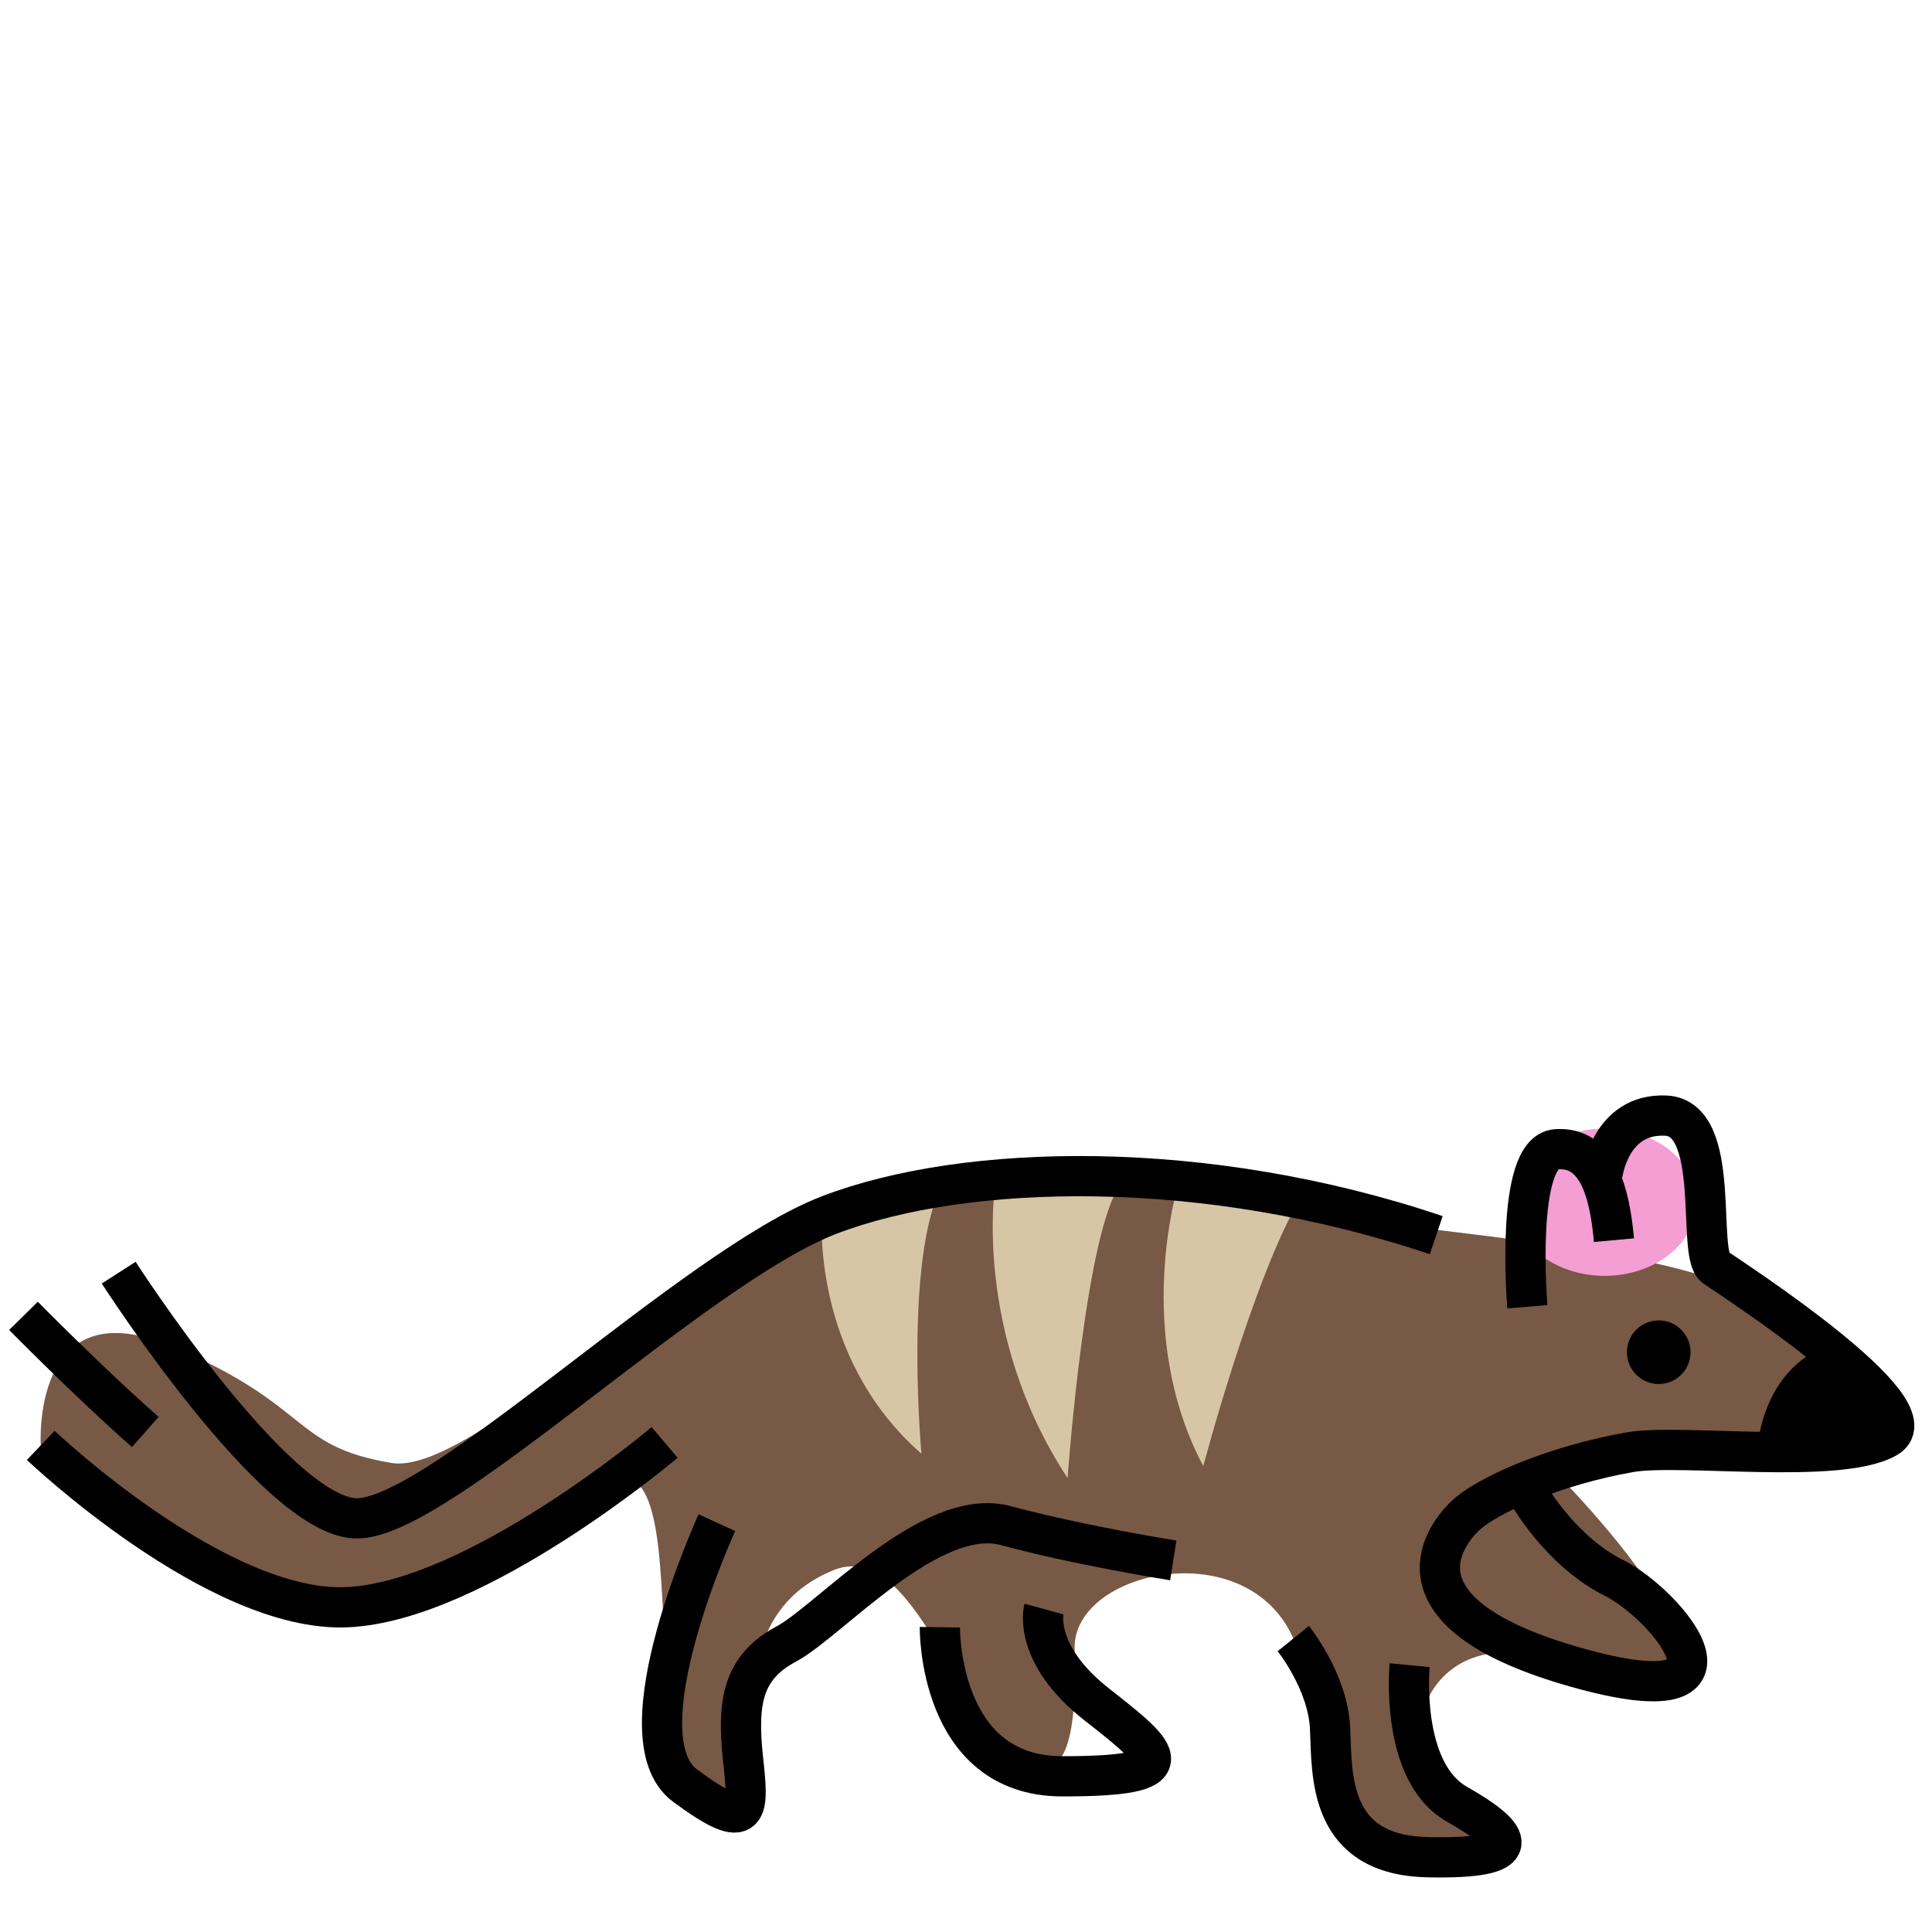 <?xml version="1.0" encoding="UTF-8"?>
<svg width="48" height="48" version="1.1" viewBox="0 0 12.7 12.7" xmlns="http://www.w3.org/2000/svg">
 <g transform="matrix(1.494 0 0 1.494 -.007 -430.9)" stroke-width=".177">
  <path class="colorA" d="m0.184 294.78s-0.044-0.697 0.576-0.436c0.62 0.261 0.523 0.439 0.966 0.513 0.443 0.074 1.69-1.443 2.849-1.256 1.882 0.304 3.104 0.252 3.435 0.753 0.331 0.445-1.17 0.536-1.17 0.536s1.234 1.238 0.012 0.85c-0.409-0.162-0.6 0.123-0.591 0.276 0.009 0.153 0.532 0.567 0.072 0.555-0.46-0.012-0.431-0.474-0.638-0.942-0.207-0.467-0.971-0.297-0.962 0.045 0.009 0.342-0.018 0.647-0.261 0.485-0.243-0.162-0.449-0.973-0.8-0.83-0.351 0.144-0.358 0.469-0.403 0.828-0.045 0.36-0.349 0.095-0.323-0.33-0.054-0.431 0.016-1.107-0.344-0.855-0.36 0.252-0.773 0.566-1.276 0.494-0.503-0.072-1.142-0.687-1.142-0.687z" fill="#785945"/>
  <ellipse cx="7.065" cy="293.71" rx=".404" ry=".324" fill="#f49ed4"/>
  <g class="colorB" fill="#d7c6a6">
   <path d="m3.622 293.76s-0.056 0.624 0.437 1.057c0 0-0.072-0.791 0.072-1.142"/>
   <path d="m4.384 293.63s-0.104 0.651 0.318 1.294c0 0 0.082-1.155 0.248-1.308"/>
   <path d="m5.187 293.64s-0.198 0.647 0.112 1.231c0 0 0.223-0.841 0.43-1.183"/>
  </g>
  <g fill="none" stroke="#000">
   <path d="m0.527 294.02s0.686 1.068 1.042 1.081c0.356 0.013 1.487-1.106 2.085-1.335s1.653-0.254 2.67 0.089"/>
   <path d="m0.184 294.78s0.775 0.737 1.347 0.712c0.572-0.025 1.398-0.725 1.398-0.725"/>
   <path d="m0.108 294.21s0.287 0.292 0.536 0.511"/>
   <path d="m3.159 295.12s-0.432 0.941-0.14 1.157c0.292 0.216 0.28 0.114 0.254-0.127-0.025-0.242 0-0.394 0.191-0.496 0.191-0.102 0.636-0.61 0.966-0.521 0.331 0.089 0.737 0.153 0.737 0.153"/>
   <path d="m4.14 295.58s-0.009 0.656 0.539 0.656 0.44-0.09 0.153-0.315c-0.288-0.225-0.234-0.421-0.234-0.421"/>
   <path d="m5.695 295.63s0.153 0.189 0.162 0.396-0.009 0.557 0.431 0.566c0.44 9e-3 0.378-0.09 0.126-0.234s-0.207-0.611-0.207-0.611"/>
   <path d="m6.725 294.17s-0.057-0.68 0.127-0.693c0.184-0.013 0.235 0.191 0.254 0.4"/>
   <path d="m7.055 293.59s0.032-0.273 0.28-0.261c0.248 0.013 0.133 0.61 0.216 0.667 0.083 0.057 0.966 0.629 0.756 0.75-0.21 0.121-0.909 0.025-1.131 0.064-0.324 0.057-0.632 0.187-0.731 0.286-0.09 0.09-0.337 0.426 0.496 0.661 0.833 0.235 0.394-0.28 0.165-0.394-0.229-0.114-0.369-0.356-0.369-0.356"/>
  </g>
  <circle cx="7.303" cy="294.37" r=".14"/>
  <path d="m7.737 294.8s0.01-0.316 0.274-0.445l0.349 0.388z"/>
 </g>
</svg>
